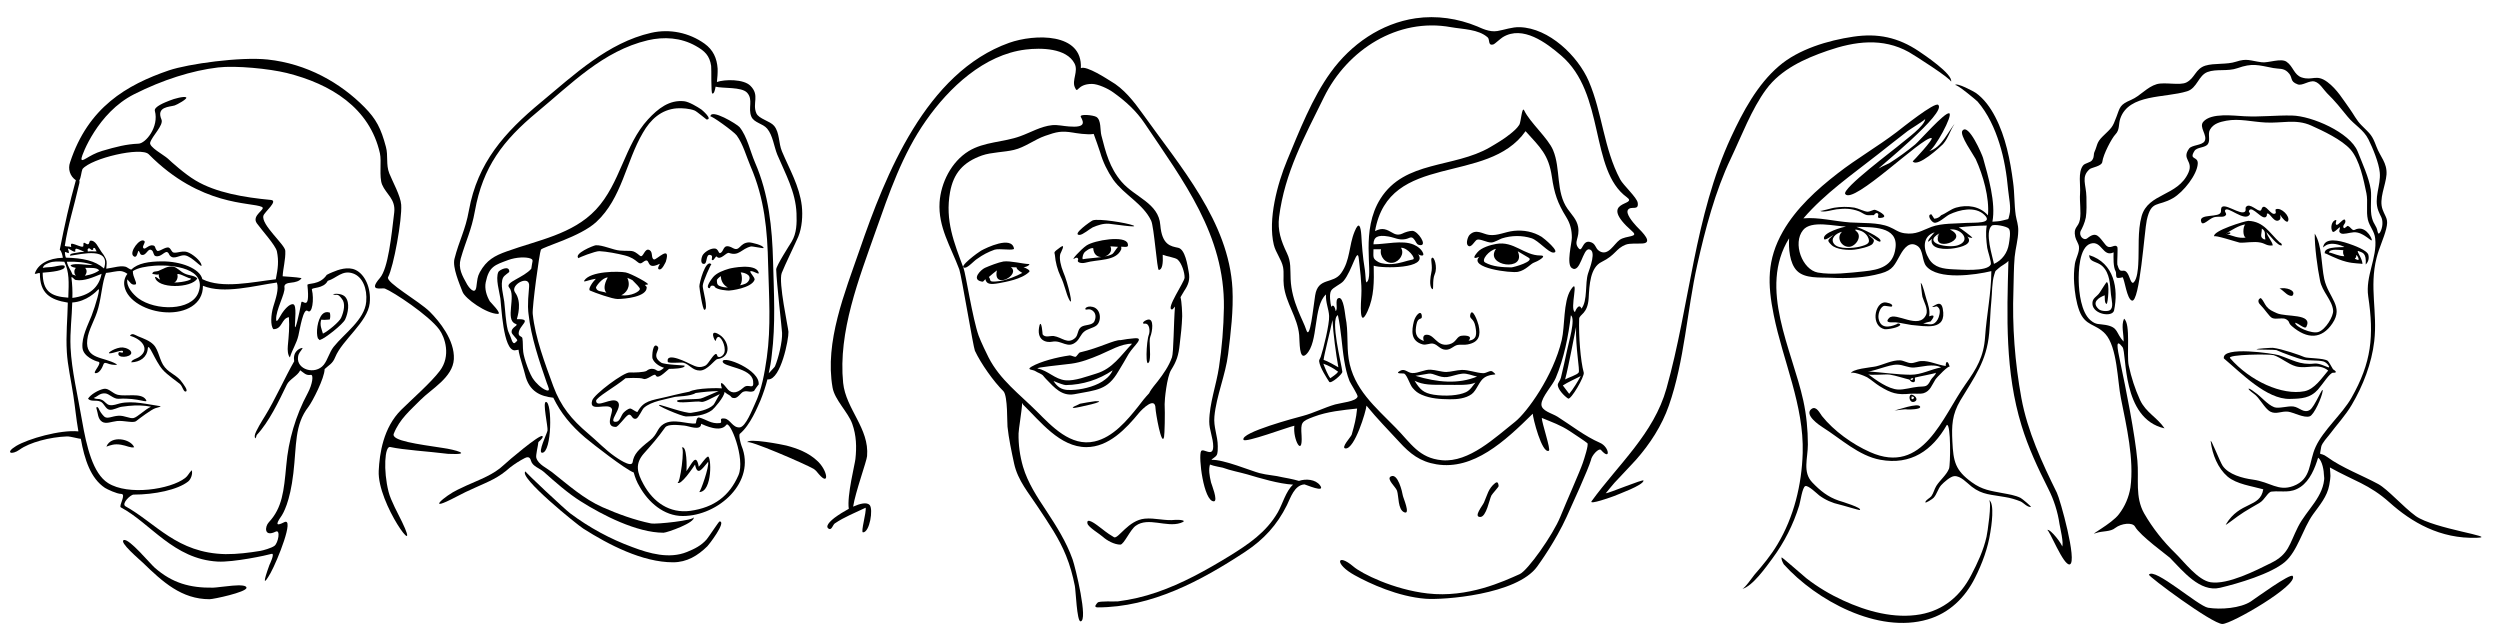 <svg xmlns="http://www.w3.org/2000/svg" viewBox="0 0 2079.4 529.3">
<g>
	<path d="M120,200.4c-3.6-2.9-12.6,9.2-9.2,12.4c3,2.9,3.7-3.2,4.1-3.7c1.1-1.7,1,2.5,2.9,2.9c4.2,0.9,5.1-6.3,8.5-3.8
		c1.6,1.2,1.2,4.3,3.1,4.8c4.5,1.3,7.6-4.5,9.9-3.2c1.2,0.7,1.3,2.1,2.1,2.9c3.4,3.7,8.3-1,12.5-0.3c6.1,1,14.5,11.6,13.7,8
		c-0.7-3.6-7.6-9.4-12-10.8c-4.4-1.5-10.3,2-12.2-0.1c-1.2-1.3-1.6-2.9-2.9-3.5c-2.7-1.2-8.5,4-9.9,2.5c-2.1-2.2-0.9-4-3.5-4.4
		c-3.5-0.6-6.2,3.6-7.6,2.5C117.5,205.1,121.6,201.7,120,200.4L120,200.4z M144.9,235c2.4-1,3.2-4.7,2.7-6.2c-1.2-3,8.7,2.4,9.6,2.5
		C162.8,232,152.9,235,144.9,235z M153.5,227.5c-3.6-1.7-6.2-5.1-9.4-5.7c-4.8-0.8-8.4,2-12.5,3.6c-1.5,0.6-4.7-0.1-4.9,2.4
		c2,0.2,3.7,1,5.4,0.4c-0.3,2,0.5,3,1.1,4.4c-1.9-0.6-2.2-2.1-4.3-2.3c1.3,10.3,30.8,9.5,35.2,1.3
		C161.6,228.9,157.5,229.4,153.5,227.5L153.5,227.5z M109.2,301.4c0.2-2.3,4.3-2.9,6.7-4.6c9.5-6.6,1.5-15-7.8-17.5
		c1.7-2.9,4.7-0.4,6.7,0.4c4.7,1.9,9.7,3.7,12.9,7c4.5,4.6,4.9,13.5,9.4,18.8c4.5,5.4,10.3,6.6,14.4,12.6c0.8,1.2,5.2,6.6,3.2,7.5
		s-2.7-4-4.9-6.1c-1.4-1.3-10.9-7.8-14.5-12c-6.5-7.4-11.9-23.7-12.4-17.4C122.2,297.3,116.5,301.1,109.2,301.4"/>
	<path d="M98.6,293.5c0.6-1.8,4,1.3,3.7-1.2c-0.2-1.9-7.4,1.5-11,1.6c-3.2,0.1,5.4-5.3,10.8-4.9c2.7,0.2,7.2,2,7.1,4.6
		C108.9,297.4,96.9,298.3,98.6,293.5L98.6,293.5z M133.1,337.8c-9.6-1.3-22.5-4.8-33.3-2.3c-2.6,0.6-5.6,2-8.7,1.4
		c-2.8-0.5-3.8-3.3-6.6-4.4c-3.3-1.4-3.3,0.1-6.6-1.5c3.6-1.3,4.8-4,9.4-3.8c3.5,0.1,7,4.8,11.4,4.5c16.9-1.1,25.4,4.7,22.5,0.5
		c-3.9-5.7-16.6-2.2-23.2-3.8c-4.3-1-7.6-5.7-11.5-5c-4.4,0.8-11.4,4.8-13.3,8.3c3,2.8,6.3,0.6,10.5,2.4c2.8,1.2,4.1,6.2,7.3,6.7
		c3.3,0.5,7.1-2.1,10.4-2.5c7.8-1.1,13.4-1.4,19.8-0.7c0.7,0.1,3.7,0.6,4.4,0.7c-4.6,1.9-11.4,8.8-14.5,9.4
		c-3.2,0.7-7.4-2.2-12.6-1.9c-5.4,0.3-9.1,3-11.8,0.7c-2-2-3.7-4.3-4.8-7c-0.6-1.2-2.4-1.6-1.5,0.9c1.1,3,0.8,8,4.5,10.4
		c3.3,2.1,7.8-0.1,12.4-0.6c6-0.6,13.5,2,16,0s12.7-9.7,16-10.7C130.8,339,135,338.1,133.1,337.8z M111.6,372
		c-2.7,0.8-6.5-1.4-11-2.1c-5.5-0.9-8.4,0.3-12.1,1.6C92.2,361.8,108.7,364.9,111.6,372"/>
	<path d="M327.5,360.8c4.9-12.4,14-19.7,22.1-28c8.9-9.1,27.1-18.8,27.9-34.1c0.8-15.8-12.1-31.5-20-39.4c-9-8.9-37-24.5-34.7-28.8
		c4.6-8.7,11.7-47.8,10.9-60.2c-0.5-7.4-7.2-19.3-9.9-26.1c-2.9-7.3-0.8-14.7-2.8-22c-4.1-15.5-8.1-23.1-17.8-33
		c-20-20.3-47.9-36.2-80.6-39.7c-22.8-2.4-65.9,3.6-82,9C105.2,70.6,73.3,89.3,58.3,135c-2,5.5-0.1,11.6,4.8,14.9
		c-5.3,18.8-9.4,37.7-13.4,57.8c1.5,1.1,2.2,4.5,2.6,6.7c-11.8,0.3-20.8,5.2-23.4,13.2c1.2,0.7,3.2-1.1,4.3-0.3
		c-0.2,16.6,8.5,22.1,23.2,24.4c-0.2,13-1.7,26.8-0.8,41.2c0.6,10.8,3.5,23.4,5.4,36c1.7,11.1,2.2,18.4,4.2,29.9
		c-15.1-1.5-41.9,6.2-51.7,12.1s-3.7,7.8,2.8,3.1c8.2-6,25.2-10.5,39.4-11c3-0.1,10.5,2.2,11.5,1.9c3.1,17.3,8.2,33,20.1,40.9
		c1.9,1.2,9.9,5,13.4,5c4.7,0-2.2,10-0.2,11.2c24.8,13.2,43.9,43.1,80.6,45.1c13.1,0.7,40.7-5.2,44.7-6.4c3.3-1-1.7,9.2-1.7,9.2
		c-5.4,14.8-5.1,17.5,1,6.6c5.7-10.3,20.3-46.8,11.2-42.1c-5.9,3-7.6,2.5-2.5-4.8c1.7-2.4,7.4-11.9,10.2-36
		c2.8-23.6,0.8-40.1,12.6-55.3c3.2-4.2,13.4-23.9,13.4-31.3c3.4-3.3,6.6-4.3,8.8-9.9c5.8-14.3,27-29.2,28.7-44.9
		c1.4-13.1-4.3-24.2-11.8-27.7c-6.4-3-14.3-0.2-19.2,1.9c-1.6,0.6-3.2,1.4-4.7,2.2c-6,9-16.3,6.5-16.1,8.5
		c2.5,23.7-4.5,10.9-5.1,14.6c-1.7,9.6-5.3,24.8-5.3,19.3c0-4.3,1.6-17.1-1.3-17.9c-3.3-0.9-8.1,5.4-9.4,7.4
		c-2.1,3.3-4.7,8.8-4.9,5.4c-0.5-7.9,7.8-21.9,6.9-26.8c-0.5-2.8,2.2-3.7,5.5-4s7.3-1.2,8.7-3.8c-6-1-10.3-1-15.7-1.5
		c0.3-6.6,2.5-13.7,2.2-21.2c-0.2-5.1-20.3-21.7-18.2-29.2c0.8-3,12.7-12.5,6.2-13.1c-22.2-2.1-45.7-6-62.8-16.3
		c-8.8-5.2-20.3-15.6-22.8-18c-3.5-3.2-15.9-9.7-14.8-13.4c1.6-5.5,11.4-14.5,9.4-19.2c-4.6-10.8,6.8-10.4,11-11.7
		c1.7-0.5,11.5-5.8,9.4-6.8c-1.8-0.9-9.5,1-13.8,2.8c-3.5,1.4-13,5-12.1,8.5c3.6,13.3-7.6,27.1-13.6,27.3c-10.1,0.4-18.6,2.6-30.2,6
		c-11.6,3.4-17.8,11-17.2,6c0.3-2.6,13.4-37.8,43.7-53.1c23.8-12,48-19.7,69.9-22.3c14.8-1.7,42.4,1,57.1,4.6
		c36.6,9.1,69,28.9,77.5,66.8c1.5,6.5-0.8,19.7,1.8,26c3.3,8,11.4,12,10.1,23.2c-2.3,19.3-5,46.5-11.9,54.5
		c-10.4,12,1.9,7.9,4.1,8.8c7.3,2.9,36.5,22.2,45.2,34c4.8,6.5,10,22,0.5,34.5c-7.3,9.7-23.1,23.5-32,32.3
		c-15.1,14.9-18.1,36.6-18.8,50.8c-1.3,27.3,36,76.9,19.4,42.5c-3.1-6.4-9.4-17.8-11.2-25c-4.5-17.8-3.2-38.3,1.3-37.3
		c11.4,2.5,31.3,3.6,48.2,5.7c22,1,5.3-3.6-4.3-4.9C347.5,369.4,325.3,366.6,327.5,360.8z M56.8,207.9c-1.5-3.4,3.7,2.1,5.7,1.4
		c0.6-0.2-0.5-1.1,0.5-2.3c0.6-0.6,3.1,0.7,7.2,2.4c-2.6,0.1-5.1,0.5-7.6,1c-1.5,0.3-4.7,0.4-4.3,2.3c10.1-1.4,34.1-7.6,28.2,10.6
		c-7.6-6.6-17.5-8.6-31.7-9c-0.5-1.2-0.7-2.5-0.8-3.8c-0.1-1.8,1.1-0.4,2.8,0C57.5,210.7,57.4,209.4,56.8,207.9z M73.4,206.8
		c1.2-1.2,2.1,1.5,3.5,1.1s0.1-1.6,1-1.7c1.6-0.1,0.9,0.5,2.5,2.9c-2.1,0.2-4.1-0.3-7.6,0.1C73.7,208.6,72,208.2,73.4,206.8z
		 M59.4,230.7c0.6-1,2.3,2.1,3.7,2.2c7.1,1.2,15.2-2.7,20.1-4.6l1.3-0.6c-2.2,11.5-10.2,18.3-24.3,20.1
		C60.4,242.2,60.1,236.4,59.4,230.7z M70.8,222.8c4.4,0.1,9.8-0.5,11.7,2.1c-4.3,3.4-12.6,4.7-11.9,4.3
		C71.5,228.5,73.2,225.1,70.8,222.8z M58.7,220.5c0.3,2.1,4.9,2,4.3,2.5c-0.9,0.9-1.3,2.2-1.1,3.5c0,1,0.4,2,1.2,2.6
		c0.6,0.5-1.9-0.5-2.8-0.8c-1.5-4.1-3.7-6-4.7-10.6c8.8-0.2,15.2,0.4,21.6,2.6C71.7,220.8,63.6,218.5,58.7,220.5z M56.8,247.6
		c-14.9-1-21.2-5.5-21.3-20.8c6.6-0.5,19.3-1.6,18.3-5.4c-0.4-1.5-6.1-0.2-8.5,0.3c-3.2,0.7-6.5,0.4-9.7,1.1c0.7-2.4,2.6-3.1,5-4.1
		c3.9-1.6,7.6-1.2,12.9-1C57.7,226.3,57.3,234.4,56.8,247.6z M227.3,255.1L227.3,255.1c-2,6.7-2.5,15.8,0.1,18.7
		c7.6,0,6.5-8.9,12.9-10c0.6,8.2-0.1,15.3-0.9,23.9c-0.3,3.4-0.1,7.5,1.7,9.6c2.1-6.8,5.6-11.7,7.1-18.2c1.3-5.8,4.1-23.3,7.7-20.5
		c3.8,3.1,5.5-9.8,3.5-17.7c-0.5-2.1,9.7-0.4,13.2-7.3c7.3-2.1,12.1-9.4,21.2-6.1c7.7,2.8,11.8,12.4,10.8,23.5
		c-1.3,15-18.3,26.4-27.1,37.5c-3.6,4.6-4.9,10.7-8.2,14.9c-7.1,8.8-22.9,4-21.4-6.5c0.5-3.7,2.2-4.3,3.9-7.5c-3.1,0-6.4,3.2-7,6.1
		c-0.4,1.6-0.4,3.4-0.1,5c-7.3,12.7-16.1,32.3-24.2,45.4c-2.2,3.6-8.3,13.2-8.6,16.4c-0.1,1.5,0.3,4.4,1.6-0.4
		c10.3-11,18.3-28,25.1-42c2.1-4.4,9-7.3,11.1-11.9c3.1,2.1,4.7,4.5,8.8,3.8c2.5-0.4,1.5,7.7-2.6,15.3c-10,18.6-16,39.1-17.8,60.2
		c-2,21.2-3.3,35.1-14.5,47.1c-3.4,3.6-4.1,12.6,5.7,7.8c4.3-2.1,2.1,9.5-1,11.8c-2.3,1.8-9.7,3.9-11.7,4.2
		c-9.2,1.5-19.2,2.8-29,2.7c-40.4-0.8-57.8-25.7-83.4-39.9c-3.2-2.3,4.4-9.6,6.9-9.6c17.5,0,36.7-4,45.4-10.9c2.2-1.7,4-6.3,3-9.4
		c-2.4,2.4-3.1,4.7-5.5,6.5c-12.3,9.5-47.4,14.8-64.1,4.2c-12.7-8-17.9-30.5-21.6-51.7c-3.7-21.6-8.7-42.1-9.6-61
		c-0.6-13.4,1.2-26,1.4-37.5c11.9-0.7,20.1-9.2,21.5-10.7c2.5-2.6-2.1,13.1-5.4,21.7c-3.2,8-8.3,17.5-7.6,26.6
		c0.6,7.5,11.1,11.3,12.9,11.6c4.4,0.6-5,9.3-2.1,9.6c3.3,0.2,5.7-4.6,6.7-7.4c0.7-2,2.8-0.9,4.8-0.2c2,0.7,7.9,1.2,5.9,0
		c-10.7-6.3-26-3.6-24.2-20.1c0.9-8.7,6.6-16.6,9.2-26.7c2.8-10.6,3.2-21.1,6.4-29c3.8-0.2,8.4-1.8,12.5-1.5
		c1.9,0.3,3.7,1.1,5.3,2.3c-2.3,2.9-3.2,6.6-2.5,10.2c2.2,12.3,19,21.2,35,21.8c15.6,0.7,30.5-6.5,30.3-22.1
		c17.4,7.2,43.3-0.2,61.5-2.7C232.2,240.4,229.3,248.5,227.3,255.1z M110.5,225.5c4.2-2.8,10.7-3.9,18.2-4.5
		c14.9-1,43.9,2.1,36.3,22.4c-5.8,15.3-35.6,15.3-50,4.7c-4.4-3.4-10.1-9.6-9.1-15.7c2.1,2,3.4,5.1,6.7,4.2
		C114.8,236,110.3,230.5,110.5,225.5z M68.6,140.6c7.4-9,48.8-18.7,55.1-12.3c43.3,43.8,85.3,39.6,94.1,43.8
		c3.9,1.9-8.9,6.9-4.2,13.6c4,5.6,15.6,18.3,16.7,23.3c1.7,8.2,0.9,14.2-0.9,23.3c-18.7,2.1-44.5,8.2-61.1-0.1
		c-2.1-9-18.1-14.9-33.7-14.8c-10.7,0.1-19.8,1.4-25.5,6.9c-1.2-0.5-2.3-1.1-3.3-1.8c-3.7-2.5-12.2,0.4-17.4,1
		c0.2-3.8,0.8-5.5-0.4-8.3c-1-2.1-2.2-4-3.7-5.8c-2.5-3.4-4.8-9.7-9-9.2c-1.3,0.2-0.7,2.4-1.9,2.9c-1.4,0.6-3.6-2.4-4-0.6
		c-0.1,0.6,0.2,2.3-0.4,2.6c-1.5,0.7-5.8-1.9-9.1-2.4c-1.7-0.2-0.3,3.1-0.8,2.8c-1.3-0.7-4-0.2-5.2-1c2.4-16.6,8-33.9,11.4-49.3
		c0.3-1.5,1.2-3.7,0.7-5.3C67.3,148.2,67.6,143,68.6,140.6z"/>
	<path d="M265.9,282.9l-1.5-1.5c-1.7-4.4-0.5-15.7,3.8-20.1c1.5-1.6,3.7-2.1,5.7-1.4l0.4,0.1l0.1,0.4c0.4,1.6,0.4,3.3,0,4.9
		l-0.2,0.5h-0.6l-1.3,0.1c-1.7,0.2-3.4,0.2-5.1,0c-1.5,4.6,0.5,8.2,1.4,11.6c4.3-2,13.6-9.8,15.1-13.1c2.4-5.3,3.8-12.1,0.7-15.8
		c-1.8-2.2-2.7-3.9-5.8-3.3l-1.8-0.7c3.7-0.6,8.3-0.1,10.5,2.5c3.9,4.7,2.2,13.4-0.2,18.6c-1.8,4-16.9,15.9-20.6,16.9L265.9,282.9z
		 M174.3,498.4c-23.3,0-39-14.4-55.5-30.4c-2.5-2.4-20.2-17.3-15.8-18.8s21.8,19.6,25.7,23c14.6,12.8,29.4,16.9,48.5,16.6
		c5.5-0.1,28.2-4.4,27.8,0.2C204.6,492.6,177.6,498.4,174.3,498.4L174.3,498.4z"/>
</g>
<g>
	<path d="M1903.1,183.9c2-4-5.7-11.6-10-9.9c-1.2,0.5,0.5,2.8-0.5,3.5c-3.6,2.6-8.2-8.8-11.1-4.6c-0.5,0.8-0.4,1.7-1.2,2.2
		c-2.3,1.3-9.2-7-12.2-2.9c-0.8,1.1,0.2,2.4-0.6,3.5c-3.2,4.6-19.4-9.3-20.1-1.8c-0.1,1.1,0,1-0.1,2.2c-0.6,5.5-19.1,1-16.4,8.5
		c1.3,3.8,6.4-2.7,10.6-3.9c4-1.1,8.5,0.7,10-2c0.6-1.1-1.3-2.6-0.8-3.7c1.7-4.4,16.2,10,20.5,3.5c1-1.5-1.3-1.9-0.5-3.4
		c2.7-4.7,11.8,9.8,14.6,4.6c0.7-1.4-0.4-1.9,0.7-2.1c2.2-0.5,5.7,8.6,10,5.3c1.8-1.3-0.2-5.6,0.9-3.7
		C1898.1,181.3,1902.1,186,1903.1,183.9L1903.1,183.9z M1943.2,186.9c-1.3-1.1,1.1-4.3-0.5-3.9c-3.4,0.8-4.6,6.7-2.6,9.6
		c1.2,1.9,6.4-5.1,6.2-3.2c-0.3,2.2-1.5,3.3,0.8,4.7c2,1.1,6.9-0.6,10.6-0.9c8.5-0.6,15.9,9.7,15,5.9c-0.4-1.9-5.8-12.3-14.2-7.9
		c-2.1,1-3.2-2.5-5.7-3.3c-0.5-0.2-2.8,2.6-3.4,1.7c-1.5-2.4,2.1-3.5,1.3-6.2C1949.8,180,1944.8,188.2,1943.2,186.9L1943.2,186.9z"
		/>
	<path d="M1884.5,199.7c-5.7-2.3-3.2-4-3.2-9.6C1885.5,192.9,1882.9,195.2,1884.5,199.7C1883,199.2,1883.8,197.8,1884.5,199.7z
		 M1851.3,194.4c3.9-2.6,11.7-7.3,16.2-7.7c-1.9,1.7-2.3,9.7,0.4,10.9C1862,198.5,1856.9,196.1,1851.3,194.4
		C1856.2,191.2,1856.8,196,1851.3,194.4L1851.3,194.4z M1896.2,201.7c-8.5-7.9-13.2-17.5-26.1-18c-2.3-0.1-30.7,8.5-28.4,13.1
		c-1-2,19.4,4.7,21.1,5c4.6,0.4,11.8-1.3,17.6,0c3.8,0.8,5.3,3,10,2.3c-0.5-3.5-4.3-6.9-5.3-11.1c2.2,1.9,9.4,11.9,12.8,11.1
		C1898.1,203.1,1897.4,202.1,1896.2,201.7C1889.7,195.8,1896.7,202.3,1896.2,201.7L1896.2,201.7z M1925.3,194.3
		c6.2,9.9,5.4,25.9,7.9,37.7c3.5,15.7,16.5,22.7,6.8,37c-8.8,13.1-20.8,13.4-33.7,2.3c-3.5-3-1.2-3.5-4.7-5.7
		c-2.8-1.8-8.4,0.4-11.7-1.1c-2.5-1.2-5.5-6.6-10.3-11.5c-1.5-1.5-1.8-4.3,0.9-5.1c2.1,2,2.9,4.7,4.7,7c2.5,3,4.5,3.7,8.6,5.6
		c7.6,3.4,30.1,0,24.6,11.2c-1.3,2.6-5.8-2.4-9.4-3.3c0,3.5,14,9.6,19.4,7.7c6-2,12.6-13.1,12.2-17.8c-0.7-8.6-9.2-15.7-10.9-25
		C1927.5,222.6,1925.2,205.3,1925.3,194.3"/>
	<path d="M1903.8,245.6c-2.7-1.1-5.3-4.7-7.8-5.6c5.1-1.3,14.1,1.4,10.9,5.8C1906.3,246.4,1904.6,246,1903.8,245.6L1903.8,245.6z
		 M1940.5,307.1c-1.1-2-3.7-6.5-4.4-7c-3.4-2.4-17.2-2-19.4-3.1c-2.7-1.3-18.8-6.9-26.2-7.7c-1.1-0.1-14.8,0.7-13.4,1.3
		c0.6,0.3,15.3,0.2,16.3,0.6c6,2.7,18,7,21.9,7.9c4.9,1.1,12.3,0.3,17.1,1.5c3.4,0.9,6.3,5.6,4.1,4.9c-2.2-0.7-7.6-3.6-11.5-3.1
		c-12,1.4-18.4-3.3-29.7-7c-4.2-1.3-47.3-7.9-45.6,2.7c14.4,12.1,35.6,34.2,55,33.7c9.7-0.2,16.9-0.6,23.3-7.8
		c3.8-4.3,10-14.2,12.6-14C1944,310.2,1943.2,308.8,1940.5,307.1L1940.5,307.1z M1916.8,325.4c-18.6,3.7-45.4-8.5-61.9-27.5
		c-2.8-3.2,33-3.5,36.2-2.5c6.5,2.2,11.9,7.4,18.5,9.3c9.4,2.6,18.6-3.2,26.9,3.5C1931.4,314.1,1925.3,323.7,1916.8,325.4z"/>
	<path d="M1931.9,325.3c0.6-5.4-6.6,13.3-10.7,15.7c-5.1,3.1-8.7-2.3-13.7-2.9c-4.6-0.6-12.1,2-15.9,0.6
		c-6.1-2.4-10.7-8.9-16.4-12.6c-5.5-4.4-7.3-3.5-0.7,1.3c5,3.3,8.9,12.3,13.9,15c4.9,2.5,9.1-0.6,14.7,0c4.6,0.6,13.3,5.5,18,3.9
		C1924.8,345.1,1931.3,330.2,1931.9,325.3L1931.9,325.3z"/>
	<path d="M1933.3,395.9c0,17.1-14.6,27.9-21.9,42.3c-7.4,14.8-7.7,22.8-22.5,30.1c-12.5,6.2-35.9,18.2-50.2,16
		c-10.6-1.7-22.1-17.1-29.3-24.1c-10.1-9.8-18.9-20.9-26-33.2c-7.7-13.7-4.2-28.4-5.6-43.8c-2-22-9.6-60.2-14.2-81.7
		c-3-13.8-3.8-20.1,1.8-12.8c3.8,5-1,59.6,35,67.6c-6.3-9.3-15.4-13-20.4-23.6c-4.2-9.2-7.3-18.8-9.4-28.7
		c-1.9-8.4,1.8-34.7-3.9-38.9c-2.6,5.5-0.1,13.3-0.4,19c-6.7-7.3-4-11.8-14.8-13.8c-5.8-1.1-7.9,0.2-12.8-4
		c-7.7-6.7-9.5-23.1-9.7-32.2c-0.2-7.6,0.2-28.6,10-31.5c9.3-2.7,10,11.7,19,7.3c-0.1,4.2-0.4,12,1.7,15.8c0.7,1.2,0,3.8,0.9,5.1
		c0.7,1,5.1-0.1,4.9-0.3c1.8,2.5,3.5,18.1,7.7,19.5c6.5,2.3,10.5-58.7,12.4-66.9c3.8-17,9.1-10.9,21.8-18.3
		c8.8-5.1,20.1-19.6,20.6-28.6c0.4-6.7-7.7-2.7-2.7-10.7c2.1-3.3,9.1-2.4,11.2-5.8c2.2-3.4-0.4-8.3,1.7-11.9
		c2.9-5.1,8.4-6.4,13.6-7.4c10.7-2,21.8,1,32.5,1.5c13.4,0.8,25.3-3.2,38,2.5c10,4.5,25.4,11.7,32.8,20c7.6,8.7,10.9,25.3,13.2,36.4
		c1.4,7.1-0.4,14.9,1.2,21.9c1.4,5.9,5.5,9.5,6.1,15.7c1.8,16.1-8.3,31.2-5.8,48.2c4.9,33,2.8,54.8-14,84.4
		c-7.5,13.2-23.4,26.8-29.7,40.6c-6,12.9-3,26.8-18.7,32.7c-12.7,4.6-18.7-3.3-33.7-5.4c-8.4-1.1-20.2-4.3-25-11.5
		c-2.4-3.6-10.4-24.4-9.9-20.1c1.4,10.9,5.9,22.1,14,29.1c7.6,6.4,20.2,7.9,29.7,10.6c-2.6,15.7-19.4,9.7-31.1,29.2
		c-1,1.8,8.9-6.5,15.1-10.3c3.3-2,9.4-5.7,12.7-7.5c4.6-2.6,7-9.2,10.2-9.5c8.9-0.9,15.7,1.8,24.1-3.9c7.8-5.3,12-15.6,14.6-24.3
		c3.6,2.5,4.9,11.2,4.9,15.1C1933.3,401.4,1933.3,390.2,1933.3,395.9L1933.3,395.9z M1734.9,180.9c0.8-4.6,0.6-12,0.5-17.1
		c-0.2-10.4-4.7-16.8,2.8-23.2c1.7-1.3,10-2.4,10.4-5.9c0.8-6.5,8-19.9,10.9-22.9c3.8-3.9,2.4-8.4,4.1-13.3
		c7.2-20.6,37-16.8,55.6-22.6c8.3-2.6,9.3-13.1,16.9-16c7.4-2.8,16.8-0.3,24.9-3.2c12.5-4.4,16.9-2.6,29.9-0.1
		c4.9,0.9,8.3-0.1,11.9,3.3c5,4.6,1,7.6,8.4,10.3c3.8,1.4,9.6-3.6,14-2.4s7.3,6.7,10.3,9.7c6.8,6.6,11.5,12.6,17.2,19.6
		s13.2,10.6,17.3,18.9c3.6,7.2,8.7,19.6,9.4,27.5c1,10.8-5.2,21.1-1.2,31.8c1.7,4.7,3.6,5.6,3.4,11.1c-0.2,4.6-3.2,10.8-4,6.3
		c-1-5.4-3-5.3-4.7-11.4c-1.8-6.3-0.1-17.2-1-23.6c-1.5-10-7.1-22-10.9-31.7c-6.4-15.9-38.3-29.6-54.6-29.9
		c-13.3-0.3-26,1.3-39.5,0.6c-8.9-0.4-27.7-3.1-34.3,4.6c-3.9,4.5,3.8,11.2,1.1,16.1c-2,3.6-10.7,3.1-12.9,6.2
		c-6.6,9.1,3.9,10-0.6,20.1c-8.9,19.7-33.4,16.8-38.9,36.1c-3.5,12.5-2,27.3-2.8,40.2c-0.2,3.4-0.8,11.9-3.7,14.8
		c-2.2,2.2-3.4-4.6-5-7.1c-3.8-6.2-6,2.2-8.7-7.7c-0.3-1.3,0.6-13.6,0-14.6c-2.4-3.2-5.9,3.1-9.9-1.9c-5.6-6.8-7.4-11.5-15.1-5.3
		c-3,2.4-7.1-2-5.6-5.9C1731.8,190.1,1734.1,185.2,1734.9,180.9L1734.9,180.9z M1978.1,402.6c-12.9-7-30.5-13.7-42.3-22.4
		c-7-5.2-6.6,1-5.1-8.6c0.4-2.8,5.6-8.5,6.9-10.2c6.2-8.3,13.2-15.7,18.5-24.7c9.4-15.9,16.6-34.5,18.7-52.9
		c2.8-24.1-4.2-45,1.9-69.2c2.2-8.7,6-16.2,8-24.1c2.1-8.4-0.2-9-2.9-16.1c-3.4-8.9,2.6-20.3,3.2-29.2c0.6-9.9-5.2-14.7-8.4-23.3
		c-3.7-9.8-4.7-10-12.5-17.8c-4.1-4.1-6.5-9.2-9.7-13.6c-5.4-7.4-10.5-16.3-18.6-22.3c-9.3-6.9-12.3-0.8-21.4-3.8
		c-6.4-2.2-7-9.2-12.5-13c-4.6-3.3-15.2,1.1-20.6,0.4c-10-1.3-12.2-3.5-21.4-0.5c-7.8,2.6-18.1,1-25.6,3.3
		c-8.3,2.6-8.6,10.4-15.8,14c-5.4,2.7-17.9-0.5-24.6,1.4c-8.2,2.4-13.5,9.7-21.4,13.1c-9.4,4-9.1,6-12.1,14
		c-3.4,9.2-3.8,8.9-11.6,16.5c-5.1,5-4.3,7.5-6.6,12.5c-1.2,2.7,0,3.9-1.9,6.9c-1.5,2.5-6.2,2.4-7.9,4.9c-4.1,5.8-1.8,15.8-2.3,23
		s1,15.2-0.1,21.7c-1.2,6.9-5.7,5.9-3.9,14.4c0.6,2.8,2.8,5.5,3.1,8.2c0.5,4.6-2.5,9.1-3.4,14.2c-0.8,5.5-1,10.9-0.6,16.4
		c0.5,7.4,1.7,15.7,4.3,22.7c5,13,13.4,10.5,21.5,19.1c10.2,10.9,10.2,39.8,13.1,53.7c4.6,23.1,11.1,50.8,7.9,74.2
		c-1.3,8-4.5,15.6-9.5,22.1c-6,8.2-26.9,18.7-18.9,15.7c5.1-1.8,11.8-0.8,15.8-4.2c5-3.8,14.3-4.9,16.4-1.1
		c4.1,7.5,27.6,24.5,29,25.9c11,11.2,25,28.9,41.7,25c15.3-3.6,42.2-11.6,53.9-21.4c10.7-9.1,14.9-27.7,23.5-39.7
		c5.4-7.5,11.8-14.8,13.5-24.4c1.4-8.3,1-6.9,0.5-14.6c19.7,11.1,32.6,13.9,49.7,29.2c18.1,16.2,41.9,30.4,72.7,29.3
		c18.1-0.6-35.8-7.4-50.9-18C1998.7,421.5,1986,406.9,1978.1,402.6L1978.1,402.6z"/>
	<path d="M1960.8,216.1c-0.5-0.2-2.6-0.8-2-1.2c2-1.2,0.2-4.3,1.9-2C1961.7,214.3,1962.6,216.8,1960.8,216.1L1960.8,216.1z
		 M1937.1,210c0.8-3.5,10.1-1.9,12-1.9c-0.5,1.7-0.2,3.5,0.8,5C1945,213.1,1941,210.6,1937.1,210z M1970,212.4
		c-0.4-4.3-13.1-8.6-16.6-9.8c-7.7-2.6-19.6-5.4-21.1,2.8c-0.4,2.4,2.4-6.8,17.3-0.2c2.6,1.1-16.8-1.3-16,5.5
		c0.5-0.4,9.5,4.9,17.9,7c6.4,1.7,12.5,1.3,13.4,1.9c0.5-4.3-6.4-12.3-2.8-10.6c2.8,1.2,6.3,1.1,5.6,11
		C1969.8,218,1970.6,215.2,1970,212.4C1969.5,207.2,1970.2,214.5,1970,212.4L1970,212.4z M1740.4,252.9c-0.4-5.1,3.8-6,6.1-9.6
		c0.8-1.2,5.1-8.2,5.8-8.7c2.6,0.7,1,17.1,0,18.2c-2.1-0.2-1.5-6.1-1.7-7.2c-5.2,2-11.2,5.9-4.9,11.6c1.9,1.7,7.4,2,9.2,0.8
		c3.4-2.1,1.4-8.4,0.9-13.1c-0.8-8.2-0.8-17.5-7.1-23.5c-4.7-4.4-10.8-2.9-11-9.2c20.8,6.5,24.5,27.9,20.7,46
		C1757.1,264.1,1741,261.6,1740.4,252.9L1740.4,252.9z M1848.5,519c-8.5,0-61.9-39.8-61.1-41c4.5-6.4,40.9,26.1,49.2,27.5
		c10.5,1.7,26.9,0.4,35.5-5.2c3.3-2.2,33.1-23.9,34.9-21.2C1912,486.6,1856.2,519,1848.5,519z"/>
</g>
<g>
	<path d="M598.7,278.6c-9.9-6.5-3.8,6.4-3.4,4.8c0.2-1.1,0.7-2.1,1.5-2.9c2.3-2,7.3,7.1,5.7,12.8c-0.7,2.2-3.5,4.6-5.5,3.3
		c-0.7-0.5-0.2-1.6-1.2-2.1c-2-1-6.5,8.3-9.1,9.6c-4.9,2.3-7.8,0.9-12.3-1.2c-0.9-0.4-20.7-11-19-2c0.3,1.6,11,0.3,13,0.8
		c5.3,1.4,7.4,6.5,13.8,6.5c6.2,0,12.4-9.2,14.4-9.5C608.7,297.2,606.6,283.9,598.7,278.6L598.7,278.6z M585.9,257.7
		c-1.5,0-4.1-17.3-4.2-19.5c-0.1-2.6,5.2-23.1,10-18.4c-0.3-0.3-7.2,14.6-7.2,18C584.3,240.3,589.6,257.7,585.9,257.7L585.9,257.7z"
		/>
	<path d="M585.5,219.5c-3.4,0-2-5.3-1.3-6.8c1.3-2.7,5.9-5.8,9.5-6c4.7-0.4,3.4,5.8,6.3,3.2c2.4-2.1,1.7-7.9,9.7-3.5
		c5.8,3.1,5.3-4.4,13.2-4.8c1.8-0.1,12.5,2.4,12.2,4.7c-0.1,0.5-9.6-1.6-10.5-1.3c-8,1.9-9.8,8.3-18.2,5.4c-2.3-0.9-7.1,6.7-10.3,3
		c-0.7-0.8-2.1,3.1-3.4,3c-2-0.1,1.4-3.8-2.1-4.4C586.8,211.4,588.6,219.5,585.5,219.5L585.5,219.5z M548.8,224.1
		c-3.6,0,1.1-5.3-0.3-4.6c-12.5,6.2-6.4-7.1-13.8-1.4c-4.3,3.3-3.6-2.8-15.2-5.7c-6-1.5-14.8-3.2-21-3.5c-3.3-0.1-17.8,5.5-17.3,5.9
		c-4.4-3.8,12.4-10.6,14.3-10.8c5.5-0.4,14.6,4,20.1,4.4c10.7,0.8,10-1.2,16.7,4.3c2.9,2.4,3.7-7.2,8.1-4.6c2.9,1.8,0.9,6.9,3.6,7.7
		c2,0.6,14.3-12.9,9.8,1.9C553.3,218.6,550.9,224.1,548.8,224.1L548.8,224.1z"/>
	<path d="M664,196.8c3.1-7.5,3.8-17.5,2.9-25.6c-2-16.6-10.1-30.1-16.5-45.3c-2.9-6.8-1.8-15.4-6.5-21.2
		c-3.4-4.1-12.8-5.8-14.8-10.5c-3.6-8.3,3.1-14.9-5-22.9c-5.6-5.6-21.2-5.4-27.8-3.1c0.4-3.7,0.7-7.4,0.6-11.1
		c-0.6-8.7-3.7-15.6-10.9-20.8c-12.9-9.2-29-12.5-44.4-9c-36,8.2-64.1,34.9-91.6,57.7c-30.4,25.2-52.8,50.2-60,90.1
		c-2.9,16.4-8.1,24.8-12,40.2c-1.8,7.1,4.1,20.6,6.7,27.4c2.2,5.8,19.8,18.2,29.3,18.4c4,0.1-6.2-9.8-6.6-10.5
		c-2.7-4.6-4.5-10.4-3.4-15.8c2.7-13.3,7.7-14.4,18.6-18.5c6.9-2.5,14.8-2.7,18.6-1.3c3,1.2,1.4,2.1,0.7,8.5
		c-6.1,7.3-22.1,11.3-18.5,15.5c6.2,7.2-3.6,27,5.3,30.3c3.8,1.4-4,2.5-3.1,7.4c0.3,1.4,4.4,5.2,4.6,6.2c0,0.1,0.4,0.4-1.8,2.2
		c-1.2,1.1-2.3-0.8-2.7-2c-1.5-4.5-3-7.1-3.4-8.8c-1.8-7.5-2-15.7-2.9-23.4c-0.7-5.3-3.4-14.3-1.1-19.7c1.1-2.5,5.3-4.4,5.3-5.3
		c0-5.7-8.4-1.2-9.1,0.3c-2.5,5.6,0.9,16.4,1.7,22.1c0.8,5.7,2.2,43.1,11.9,43.1c1.1-0.1,2.1-0.3,3.2-0.5c0.1,0.9,0.2,1.7,0.3,2.1
		c0.7,4.1,4.1,14.1,5.1,18.4c3.3,14.4,13.1,18.3,23.5,19.4c6.2,12.8,14.8,23.2,26.4,33.1c6,5.1,33.9,26.8,40.5,29.1
		c1.1,4.1,2.6,8,4.8,11.6c7.3,13.1,20.2,24.6,36,24.6c29.7,0,61.2-28.4,48.9-58.3c-0.5-1.1-2.7-9-1.4-10.1
		c8.7-7.2,14.7-22.4,17.1-27.7c2.3-5.7,4.3-11.5,5.8-17.5h0.7c10.5,0,17.1-33.6,16.8-39.6c-0.2-3.7-8.5-41.2-5.6-48.9
		C652.5,221.1,662.3,200.9,664,196.8z M454.7,324.7L454.7,324.7c-4.7-1.5-9.5-7.1-10.5-8.5c-3.6-4.2-8.4-18.3-9-23.5
		c-0.5-4.1-0.1-7.9-0.7-11.4c-0.3-1.7-3.2-1.3-3.1-4.1c0.2-6.8,12.4-12.1-1.5-11.7c0.4-1.8,4.6-14-1.5-22.3
		c-4.6-6.3,12.8-15.5,11.7-4.8c-1.6,16.5-0.7,20.6-0.5,22.7c2.1,19.3,8.9,39.1,15.2,57.4C456,321.9,458.1,325.6,454.7,324.7z
		 M614.2,395.3L614.2,395.3c-7.5,17.2-20.2,26.8-40,29.6c-17.3,2.3-30.8-7.2-38.9-22c-5.3-9.6-7.5-17.1,0.5-26
		c6.2-7,11-12.3,17.4-21.3c2.2-3.1,11-2.1,16.1-1.6c3.6,0.3,13.7,4.8,13.9-1.5c3,1.3,16,7.6,20.9,0.9
		C607,349.1,620.2,381.5,614.2,395.3z M650.5,276.9c0.3,7.4-3,20.9-5.9,27.8c-0.4,0.8-3,3.3-5.2,5.8c1.1-5,2-10,2.5-15
		c3.3-25.8,1.8-52,1.1-77.9c-0.7-28.3-3.6-56.2-15-82.4c-4-9.2-6.5-21.7-12.9-29.5c-1.9-2.3-24.2-15.9-24.2-8.7
		c0-1.6,19.6,12.5,21.9,15.7c5.3,7.3,8,17.5,11.5,25.7c11.6,26.8,14,53.1,14.6,81.9c0.7,25.7,2.5,51.6-1.1,77.1
		c-1.9,13.3-4.2,26.5-9.9,38.6c-2,4.1-7.6,19.2-12.7,19.5c-5.9,0.4-7.8-6.9-12.6-7.4c-5.7-0.6-0.8,3.4-3.9,3.8
		c-7.1,0.9-11.3-3.1-17.1-4.6c-2.7-0.7-2.4,4.8-3,4.9c-6.4,0.9-18.7-4.6-26.8,0.6c-5.4,3.4-4.7,8.4-11.2,13.5
		c-9.8,7.7-13.4,11.6-14.4,18.1c-0.9,5.3-13.7-4-14.9-4.8c-7.9-5.5-14.8-12.9-22.2-19.1c-13.7-11.6-22.7-22.5-28.9-39.3
		c-6.9-19-15-39.9-17.1-60.1c-0.6-5.3,5.6-51.1,6.8-53.4c1.3-2.3,32.8-10.7,46.1-23.1c21.3-19.7,24.6-50.1,38.7-74.1
		C541,99.4,550,91.1,563,90.1c4.2-0.3,10.7,0.2,14.7,1.8c1.7,0.6,9.8,7.5,10,7.5c5.6,0-3.9-8-4.3-8.3c-3.4-2.3-10.4-6.5-14.4-6.9
		c-12.2-1.3-21.6,6-30,15.1c-19.5,21.1-23,53.3-43.3,75c-19.4,20.7-48.2,25.4-74.2,34.8c-10.1,3.6-16.8,7.2-22.4,17.3
		c-2.1,4-2,5.8-2.9,12.3c-1.1,7.5-6.8-0.5-7.6-2c-4.1-7.4-7.7-13.3-5.4-21.6c4.3-15,8.9-23.4,11.8-39.6
		c6.6-36.7,23.4-58.7,51.6-82.1c28.4-23.5,55-51.1,92.2-59.9c13.4-3.1,27.5-2.3,39.9,4.7c7.5,4.2,11.5,8,12.8,16.6
		c0.4,2.5-0.3,22.8,1,23c1.3,0.3,2.1-2.2,2.7-5.7c6.1,1.6,21.6,0,26.2,5c5.3,5.8,0.6,12.9,3.5,19.8c2.2,5.3,9.5,5.7,13.2,10.1
		c4.7,5.6,5.7,14.9,8.4,21.6c6.8,16.1,15.3,31,16,48.9c0.3,8.2,0.2,16.5-4.1,23.6c-1.3,2.1-12.8,20-12.8,23
		C646,236,650.4,273.8,650.5,276.9z"/>
	<path d="M581.5,409.3c1.1,0,8.6-21.2,7.5-25.2c-5.2,6.2-8.9,12.2-10.9,2.3c-1.3,1.9-12.2,18.5-14.8,14.9c2.3,3.1,6.7-31.2,3.5-28.8
		c4.8-3.6,4.5,17.7,4.1,19.4c4.5-5.9,8.1-15.9,10.3-3.7c2.1-2,5.1-7.1,7.5-8.4C591.7,378.4,592.9,409.3,581.5,409.3L581.5,409.3z
		 M601.1,300.6c-0.2,4.8,24,5,25.3,16.3c1,8.3-3.7,1.6-7.9,5.4c-6.6,6-11,4.7-14.2,0.3c-1.7-2.2-6.5-7.9-3.9,0.4
		c-1.7-0.3-21-0.5-27.1,2.8c-7.2,1.4-18.1,4.1-18.9,4.3c-13.3,3.1-19,3.2-24.1,12.4c-0.5,1-4.8-2.8-6.2-2.7
		c-1.6,0.1-4.2,2.1-5.5,3.5c-2,2.1-2.9,7.2-5.9,7.5c-8.3,1.1,6.2-12.1,0.9-16.8c-4.7-4-17.3,5.8-17.8-0.5
		c-0.2-2.9,16.2-11.9,24.5-18.9c0.2,0,11.9-0.8,14.8,0.5c3.1,1.4,9.3-5.2,10.3-2.9c1.8,3.7,7.6-2.6,11.1-5.4h1
		c1.1,0,12.2-0.1,12-2.6c0-0.4-16.9-0.8-19.6-2.6c-8.7-5.8-0.3-10.7-2.9-13.4c-4.2-4.1-4.8,8.4-4.3,9.9c1.3,3.7,5.4,6.5,9.6,7.8
		c-2,1.8-4.2,3.5-6.2,2.1c-2.5-1.8-5.9-1.6-8.2,0.4c-1.7,1.3-11,1.6-14.1,1.4c-5.1-0.3-29.6,18.2-31.2,23.2
		c-3.4,10.7,13.5,1.3,16.3,7c1.5,2.9-6.5,15.1,3.3,15.1c2.1,0,7.9-8.8,10.4-10c3-1.3,2.8,4.3,6.6,3.1c1.9-0.6,4.9-7.6,6.4-9
		c6.2-5.5,18-7,25.9-9.1c1.2-0.3,13.3-0.5,17.1-3.2c6.3-0.9,12.7-1.5,19.1-1.6c-5,2-13.4,6-14.9,6.2c-4,0.9-19.7,0.2-19.7,2
		c0,2.7,17-0.3,19.8,0.7c2.4,0.9,8.6-2.9,15.8-6.4c-2.1,3.2-4.3,7.9-5.3,9c-4.4,4.2-12.7,5.7-18.6,6.6c-4,0.7-24.3-6.4-25.8-6.6
		c-5.8-0.5,18.3,9.6,21.5,9.6c7.3,0,15.7-0.8,21.8-5.3c1.6-1.2,10.3-11.1,10.3-15h0.2c1.2,1,2.4,1.9,3.8,2.6
		c2.1,1.2,1.2,2.4,4.3,2.4c3,0,5.3-4.6,7.5-5.3c3.6-1.2,5,1,8.8-0.6c-0.2,0.1,4-6.1,3.8-5.1C632.8,307.7,601.4,295.4,601.1,300.6z
		 M536.4,237c0.3,0,2.1-0.4,2.3-0.4c3,0-13.9-9.2-18.3-10c-5.8-1.1-29.3-1.2-34.4,6.7c-1.4,2.1,3.9-0.7,9.6-1.4
		c-2.6,2.5-7,8.9-4.8,9.8c4,1.8,18.5,7,22.9,7c5.8,0,24.3-1.7,24.2-9.6C538.1,238.8,537.4,238,536.4,237L536.4,237z M505.5,230.8
		c-3.5,6.3-3.2,10.4-1.1,12.7c-4.3-1.5-7.7-0.7-8.7-4.2C495.5,238.3,501.1,230.7,505.5,230.8z M516.7,245.6
		c3.9-1.8,8.5-6.9,5.1-14.5c1.4,0.5,2.8,1.2,4.2,1.9c2.9,2.8,6.2,6.3,6.2,7.2C532.5,242.4,524.8,246.6,516.7,245.6z M606.4,223.5
		c-4.4,1.3-10.1,3.3-13.2,6.9c-0.5,0.6-7.5,9.3-2.9,9.3c0.4,0,0.2-2.5,2.7-2.1c1.5,0.3,1.3,0.7,1.6,1.1c2,2.5,10.7,3,11.7,3
		c1.3,0,18.6-2,21.3-8.9c0.8-2.1-5.7-7.5-2.8-7.3c2.8,0.2,7.1,3.7,6.2,1C628.2,218.8,608.4,222.9,606.4,223.5L606.4,223.5z
		 M596.3,232.7c0.7-0.9,1.4-1.7,2.2-2.3c0.3-0.2,0.7-0.5,1.1-0.7c0,4,2.2,7.6,5.8,9.4c-2.4,0.1-5-0.4-7.2-1.4
		C596.1,236.7,596.3,234.4,596.3,232.7L596.3,232.7z M622.8,233.4c-1.5,2.5-3.7,3.1-7.3,3.9c2.1-2.3,1.9-8,0.6-10.7
		C616.9,226.4,626,227.9,622.8,233.4z M450.9,376.6c-3.8,0,4.1-16.2,4.5-18.4c0.5-3.2-4.3-23.9-1.3-23.9
		C459.4,334.3,459.1,376.6,450.9,376.6z"/>
	<path d="M576.9,430.1c1.4,2.7-31.3,6.1-35.3,5.3c-13.7-2.8-27.7-7.9-40.4-13.5c-15.8-7-28.6-18.6-42.2-29.3
		c-4.2-3.3-11.2-6.2-12.9-11.7c-0.7-2.1,1.5-10.2,1.7-13.2c2.8-2.4,4.3-4.3,3.3-5c-2.3-1.6-28.8,20.9-32,24
		c-8.6,8.2-20.2,12.2-31,17.1c-2.5,1.1-4.9,2.3-7.4,3.5c-10.3,4.8-28.2,20.1-1.2,5.9c5.1-2.7,10.2-5.2,15.5-7.5
		c12.4-5.6,19.4-8.1,29.4-17c3.8-2.9,7.8-5.5,12.1-7.7c4.3-2.2,4.8,1.4,5.2,2.4c1.3,4.5,7.2,6.1,10.5,9c9.2,8.2,20.3,18,30.7,24.5
		c18.1,11.5,46.8,26.2,69,26.2C554.7,443.1,579.1,434.5,576.9,430.1z"/>
	<path d="M598.5,433.7c-0.6,0-9,12.9-10.7,14.9c-4.5,5.2-10,7.9-16.4,10.5c-14.7,6-31.3,1.3-45.3-4c-18.6-6.8-36-16.3-51.8-28.1
		c-4.1-3-37.8-34.5-37.2-34.9c-6.6,4.4,43.4,44.7,48.1,47.6c20.9,13.3,49.1,28,74.6,28l0,0c11.5,0,20.6-5.5,28.6-13.4
		C589,453.9,604.7,433.7,598.5,433.7z"/>
	<path d="M654.1,370.6c-2.7-0.7-32.6-6.6-32.6-2.6c0-3,48.2,17.9,55.1,21.9c1.5,0.9,3,2.5,4.5,4.5c9.2,10.7,7.3-3.6-1.7-11.4
		C672.4,376.5,663.3,373,654.1,370.6z"/>
</g>
<g>
	<path d="M1323.8,416.9c-2.4,3.3,16.7-3.5,18.7-4.3c2.9-1.3,24.5-9,24.5-12.9c0-1.5-28.9,10.6-31.4,10.6c0,0,6.8-8.4,7.3-8.8
		c5.9-6.4,11.9-12.5,17.7-18.9c11.7-13.2,21.7-28.6,27.5-45.3c13-37.1,15-78.5,23.6-117c6.5-29.2,15-61.5,27.9-88.4
		c8.9-18.7,17.3-41.2,29.5-57.7c12.3-16.6,31.8-25.4,50.9-32c22.9-7.9,45.9-11,67.7,1.1c3,1.6,35.7,22.4,35.1,24.7
		c2-6.2-23.1-22.9-26.8-25.4c-17.3-11.6-34.2-15.1-54.5-12.1c-21,3.1-45.6,10.4-61.9,24.5c-17.9,15.3-29.9,37.8-39.7,58.9
		c-30.7,66.2-34.3,139.8-53.8,209.2C1375.6,360.7,1346,386.3,1323.8,416.9L1323.8,416.9z M1483.7,469.4c27,30,78.4,58,119.7,45.8
		c17.9-5.2,31.1-18.1,39.3-34.5c6-11.9,10.8-24.8,12.8-38c0.7-3.9,3.9-24.5-1.2-26.8c2.7,1.3-1.3,27.8-2,30.6
		c-2.5,11.2-7.5,21.9-12.8,32c-8.9,17.2-22.9,29-42.1,32.5c-21.7,3.9-44.7-2.5-64.4-11.6c-10.9-5-21.1-11.1-30.5-18.4
		c-1.7-1.4-20.4-17.7-20.6-17.4C1481.3,465.1,1483,468.2,1483.7,469.4z M1621.7,305.2c-0.2-0.9-1.5-5.4-2.9-3.7
		c-0.4,0.9-0.5,2-0.4,2.9c-6.7-0.8-13.6-4.5-20.4-4.1c-3,0.1-5.6,1.8-8.6,1.7c-3.1-0.1-6.1-2.2-9.1-2.3c-6.5-0.2-13.6,3.5-19.8,5
		c-3.5,0.9-21.7,2.1-21,6.4c-0.5-3.3,12.1,1.8,13.5,2.7c3.6,2.2,6.7,5.1,10.4,7.4c9.6,5.9,14.6,7.4,25.4,6.3
		c3.1-0.3,8.4,0.4,11.3-0.5c5.4-1.8,6.7-6.6,9.6-11.2C1610.7,314.1,1621.3,303.1,1621.7,305.2z M1566,305.8
		c3.8-1.1,8.3-2.6,12.3-2.5c4.9,0.1,8.9,2.7,13.7,2.4c6.4-0.4,15.9-3.6,22.5-0.1c-8.6,1.6-16.3,6.1-25.3,6.1
		c-11.4-0.1-24.2-2-35.7-2.8C1556.8,309,1562.8,306.6,1566,305.8L1566,305.8z M1591.4,314.6c-0.4,1.4-1.1,1.8-2.2,1.2
		C1588.4,314.8,1591.3,314.3,1591.4,314.6z M1605.9,316.1c-3.1,6.1-4.2,5.1-10.4,5.6c-5,0.4-11.9,2.6-16.8,2.3
		c-8.1-0.4-18.4-7.9-24.8-12.7c1.4,1.1,14.4-0.2,18,0.3c5.1,0.8,12.9,3.4,16.2,4.1c0.4,0.1,1.1,2.2,3.3,2.2c2.5,0,0.7-3.6,1.6-3.9
		c1.4-0.5,17.2-3.4,17.3-4C1609.7,312.3,1607,314.1,1605.9,316.1L1605.9,316.1z M1590,329.7c2.2,0.3,2.6,1.1,1.1,2.3
		C1589,332.3,1590.3,330.1,1590,329.7z M1589.7,328.2c-2.8,0.8-1.4,7.8,2.9,5.8C1596.2,332.2,1592.3,328.4,1589.7,328.2z"/>
	<path d="M1586.8,340.6c0.9,0.1,11.1,0,10.3-2.3c-1.3-3.8-19.5,3-21.4,3.1C1579.2,341.3,1583.2,340.1,1586.8,340.6z"/>
	<path d="M1577.5,269.7c-6.3,2.7-13.5,3.7-15-4.9c-0.5-3.1,0.9-8.5,4-10.2c1.5-0.8,6.7,1.1,7.2,0.2c1.3-2.3-5.1-3.4-6.1-3.3
		c-5.5,0.5-7.9,7.8-7.6,12.5c0.3,4.8,2.7,8.7,7.5,9.8c2.2,0.4,13-1.4,13.1-3.9C1579.9,268.8,1578.4,268.8,1577.5,269.7L1577.5,269.7
		z"/>
	<path d="M1615.9,256.7c-1.6-8.3-7.8-1.1-9.1-1.7c3.1,1.4,3.4-2.1,6,1.5c1.5,2.1,0,7.4-1.1,9.2c-3.3,5.6-6.4,4-12.1,3.4
		c0,0,6.5-2.1,6-1.5c0.8-1,6.1-7.2-1-4.5c0.9-4.7-0.9-10-2.3-14.3c-0.8-2.2-2.9-12.3-4.7-13.6c0,0,1.1,10.9,1.4,11.7
		c1.1,3.9,5,10.3,3.1,14.8c-5.8,13.2-25.4-2.8-30.8,2.8c-4.6,4.8,3.5,3.4,5.5,3.6c4.1,0.4,8.7,1.6,13,2.2
		C1601.1,271.2,1619.6,275.7,1615.9,256.7L1615.9,256.7z M1565.4,181.1c6-1.2-4.3-6.4-6-6.6c-1.1-0.2-4.1,1.6-5.8,1.6
		c-2.9,0-7.9-2.8-11.2-3.4c-5.6-0.9-11.3-0.8-16.9,0.1c-1.2,0.1-11,3-11.7,2.6c2.9,1.6,10.5-0.9,13.8-1.3c6.8-0.8,12.1-0.8,18.7,1.7
		c2,0.8,4.6,2.8,6.5,3.1c1.6,0.3,4.7-0.1,5.5,0.1c0.5,0.1,1.6-2.1,2.8-1.8C1564.5,178.1,1558.9,182.3,1565.4,181.1z"/>
	<path d="M1710.8,409.8c-12.4-25.1-24.4-51.1-29.5-78.7c-5.4-29.6-7.7-59.8-6.6-90c0.3-9.1,0.2-18.2,1-27.3c0.7-7.4,2.9-14.3,3-21.8
		c0.1-5.3-1.4-8.6-2.1-13c-1.3-9-0.9-18.4-2.2-27.5c-2.4-18.4-6.2-37.7-14.8-54.2c-4-7.7-9.2-15.1-16.3-20.1
		c-0.9-0.7-16.4-9.2-17.2-6.3c0.5-2,17.9,12.6,18.7,13.5c8.6,9.9,14.3,22.4,18.2,34.8c4,12.6,6.1,25.7,7.3,38.9
		c0.5,5.5,2.6,14.9,1.1,20.4c-1.4,5.1,0.2,3.1-5.4,4.8c-2.6,0.8-6.2,0.9-8.8,1.1c3-15.7-3.5-37.7-7.8-53.1
		c-0.7-2.5-12.2-29.6-17.2-22.5c-2.5,3.5,9.3,19.9,11.1,23.5c6.2,13.5,11.5,32.1,10.2,46.8c-6.8-7.7-17.2-9.1-26.6-6.4
		c-4.6,1.4-8,4.6-12.3,6.3c-1.4,1.7-3.5,2.8-5.8,2.9c-0.8-1.3-1.5-2.5-2.4-3.7c-4.1,0.4,0,6.4,2.3,7c3.4,0.9,9.8-5.4,12.7-6.8
		c8.4-4,21.4-7.1,29.1,0.3c8,7.6-8.6,6.3-14.9,6.7c-9.1,0.7-20.4,0.1-29.1,3.3c-8.1,3-12.7,6.7-22.5,5.3c-5.4-0.8-7.8-3.4-12.6-5.3
		c-9.3-3.9-22.6-3-32.7-3.7c-12.5-0.9-26.3-4.5-38.7-3.4c18.1-20.9,40.3-36.2,61.8-53.1c8.3-6.5,16.5-13.1,24.9-19.5
		c1.2-1,14.6-9.2,14.6-10.1c-0.2,5.8-16.2,17.2-19.9,20.4c-5.4,4.8-49.8,37.7-46.6,42.1c6.6,9.2,63.9-47.5,71.7-46.6
		c2.6,0.3-15.5,19.5-15.6,19.4c4.1,5.5,23.1-12.2,25.2-14.3c4.8-5.3,6.7-14,11.1-18.6c-6.8,7.3-11.9,21.7-22.8,24.4
		c4.5-1.1,20.6-30.7,16.8-31.5c-3.8-0.8-24.5,22.8-28.3,26c-6.7,5.5-13.7,10.6-21.1,15.3c-2.2,1.3-9.9,4.2-11.1,6.3
		c1.1-1.8,59-48.2,51.4-54.6c-2.9-2.6-30.3,19.4-34.6,22.7c-15.9,12.1-33.2,22-49,34.3c-17.4,13.5-34.5,29-45.5,48.2
		c-13.5,23.7-12.9,43.8-7.7,69.6c7.7,38.2,25.2,75.1,24.1,114.7c-0.8,26.5-7.3,53.3-21,76.1c-5.4,9.1-12.2,17.3-19.1,25.2
		c-1.7,2-8,11.4-10.4,11.9c8.7-2,20.3-18.7,25.3-25.4c9.9-13.4,17.4-28.2,22.3-44.1c0.9-2.7,2.6-15.3,5.1-16.1s9.8,6.4,11.6,7.8
		c5,3.7,10.9,6.3,16.9,7.6c1.7,0.3,16.3,4.8,16.8,4.5c2.6-1.7-15.5-7.2-17.5-7.8c-9.1-3.1-15.5-8.3-22-15.1
		c-8.3-8.6-3.7-20.1-3.7-31.6c0-12.3-1.2-24.5-3.8-36.5c-9.3-42.5-37.7-93.4-11.8-135c-0.5,8.1,0.3,20.7,6.5,27
		c6.6,6.7,19,5.4,27.8,5.8c13.9,0.7,28.5,0.2,42-3.6c10.4-2.9,11.3-7.1,16.3-15.7c3-5.3,7.7-11.5,14.2-7.1
		c4.9,3.3,3.7,12.4,7.2,16.7c9.8,11.9,40.9,7.4,54.2,4.2c0,17.9-4,36.7-5.2,54.7c-1.1,16.5-7,26.3-16.3,39.4
		c-19.1,26.9-35.2,76.2-79.4,56.4c-14.7-6.5-30.1-17.6-40-30c-1.7-2.2-4.6-8.6-8.5-6c-6.9,4.7,6.5,13.8,9.1,15.4
		c14.9,9.4,30.2,23.8,47.9,27c25.4,4.7,43.3-7.7,55.4-29c3.5-0.9,3,33.3,1.8,36.4c-2.1,5.3-7.6,9.6-10.6,14.4
		c-1.6,2.6-2.3,6-4.1,8.5c-1.3,1.7-4.3,2.8-5,4.9c-0.4,1.6,6.1-2.7,6.8-3.5c2.8-2.9,3.6-7.5,6.4-10.6c2.1-2.3,7.8-7.4,11-7.5
		c5.3-0.2,10.1,5.4,14.4,8.8c9,7,16.6,6.5,27.6,8.6c4.5,0.7,8.9,2,13.1,3.7c2.5,1.2,5.3,4.7,8.4,4.6c1.2,0-7.4-7.1-8.5-7.6
		c-4.5-2.2-9.8-3-14.6-3.9c-10.4-2-17.2-2.7-26-9.1c-13.8-10-15.3-17.3-16.1-33.7c-0.7-13.5-0.3-22.6,6.6-34.3
		c11.8-19.7,21.9-32.6,24-56c0.8-8.9,0.9-17.9,1.8-26.8c0.7-6.4,0.4-15.7,2.4-21.8c1.4-4.2,0.2-2.2,3.4-5.2c2.6-2.5,5.8-3.5,8.4-6.3
		c-1.3,46.2-2.8,92.3,10.9,136.9c5.6,18.4,13.6,35.4,22.2,52.5c4.7,9.2,7.9,19.2,9.4,29.5c0.4,2.5,3.8,16.6,2.1,18.7
		c0.8-1-9.8-15.3-12.4-13.8c1.6-0.9,13.7,30.4,18.9,28.6C1728,467.2,1713.5,415.1,1710.8,409.8L1710.8,409.8L1710.8,409.8z
		 M1544,192.3c-3.4-2.7,3.5-0.5,4.7,0.1c2,1,3.6,2.5,4.7,4.3c3,5.6-0.2,6.8-6.7,8.5c-4.9,1.2-17.4,2.4-21.1-2.2
		c-3.7-4.5,1.5-9.1,6.5-10.2c-4.8,4.5-1,12.1,5.2,12.5C1542.9,205.8,1549.6,196.8,1544,192.3L1544,192.3z M1576.6,206.2
		c-1.8,15.2-13.2,18.2-26.2,19.5c-11.5,1.2-26.8,3.1-38.4,1c-12.9-2.4-21.2-24.3-12.3-35.3c6.8-8.5,26.3-3.1,35.7-3
		c-1.7,0.2-20.2,5.1-18.2,10.4c0.7,1.7,6.7-2.9,7.8-3.5c-4.6,4.7-5.9,4.1-1.8,8.3c3.9,4.1,14.4,4.7,19.5,4c2.9-0.3,13-2.3,14.9-4.9
		c2.7-3.9-0.3-3.7-3.8-8c0.9,0.4,9,7.6,10.2,6.1c2.4-3-18.1-11.7-19.8-12.1C1556.7,189,1579,187.9,1576.6,206.2L1576.6,206.2z
		 M1613.2,194c-9,17.2,27.1,5.6,8.6-3.1c9-1.4,18.5,9.1,6.7,13.1C1620.9,206.6,1598,202.6,1613.2,194
		C1609.4,201.3,1611.9,194.8,1613.2,194L1613.2,194z M1624.5,224c-8-0.4-15.5-1.3-20-8.6c-5.1-8.3-5.6-18.9,4.7-22.2
		c-0.2,0.1-7,7.4-5.2,7.8c1.1-0.7,2-1.5,2.8-2.4c-2.2,9.3,12.1,9,18.7,7.9c5.4-0.9,16.2-3.4,10.8-9.9c1.2,0.9,2.7,1.3,4.2,1.2
		c0.3-0.5-9.9-8.1-11.3-8.7c7.8-0.9,15.5-1.4,23.3-1.5c-1.1,6.1-0.4,12.5,0.4,18.6c0.3,2.3,3.8,12.3,2.9,13.9
		C1652.6,226.2,1630.5,224.2,1624.5,224L1624.5,224z M1670.9,202.9c-1.1,7.3-5.6,13.6-12.4,16.6c-1.1-5.9-8-26.6-1.8-31.8
		c1.7-1.5,12.5,0.4,14.2,2.5C1672.8,192.5,1671.3,200.2,1670.9,202.9z"/>
</g>
<g>
	<path d="M931.9,453c-5.1,0-11.3-3.5-14.6-6.5c-2.2-2.1-12.3-8.1-12.8-11.1c-1.1-5.4,7,0.7,8,1.4c6.7,4.9,7,5.8,14.2,10.1
		c3.6,1.3,11.8-14.2,25.5-15.5c8.5-0.8,16.9,2,25.4,1c2.1-0.2,11.6,0.2,4.3,2.6c-11.8,3.9-26.9-5.2-37.2,2.3
		C940.2,440.3,934.9,452.8,931.9,453L931.9,453z M893.4,339.3c-4.1,0,4.3-2.9,4.9-3.5c0.2-0.2,11.5-2,12.6-2.1
		C923.7,333.2,895.4,339.3,893.4,339.3z M897.9,195.4c-6.8,0,9.3-11.4,11-12.1c4.8-1.7,28.2,2,33.7,4.2c5.2,2.3-17.3-1.2-20.2-1.4
		c-4.9-0.3-9,1.1-13.5,3C906.3,190.4,900.6,195.4,897.9,195.4L897.9,195.4z M802.5,222.7c-6.5,0,11.6-13.2,13.5-14.2
		c4.5-2.5,25.4-12.6,27.4-1.8c0.3,2.1-12.2-0.3-16.2,1c-5.1,1.8-9.9,4.3-14.3,7.5C810.3,216.7,805.2,222.7,802.5,222.7L802.5,222.7z
		 M938,202.6c-2-7.1-27.8-2.8-34.3,1.6c-4.6,3.1-14.3,13.7-9.6,10.6c2.3-1.4,3.1,0.8,2.5,1.6c-1,1.8,2.7,3,6.2,2.1
		c10.6-3,25.5-1,29.8-11.1c0.2-0.7,0.1-1.4-0.1-2.2C937.1,205.4,938.9,205.9,938,202.6z M909.3,206.4c0.3,5.3,3.5,7.4,6.8,7.4
		c-4.7,0.7-12.4,1.2-15.5,1.8c-0.7-1,0.3-5.1,2.2-6.4C904.9,207.7,906.5,206.2,909.3,206.4z M925.2,211.3c-2.1,1.1-4.2,1.7-6.5,2.1
		c3.8-1.1,6.8-4.6,4.9-8.5c1.8,0.1,4.1,0.3,6.3,0.4C928.2,207.2,926.3,210.6,925.2,211.3L925.2,211.3z M889.1,248.8
		c-2.4-4.7-3.7-12.5-7-19c-2.6-5.6-4.2-11.6-4.7-17.8c-0.3-2.4-1.7-1.8,4.6-6.4c4.8-3.5,0.3,4.5-0.1,5.6c-1,4,0.4,9.9,2.5,15.1
		C888.2,234.9,893.6,257.7,889.1,248.8z M851.3,222.3c3-0.2,6.3-2.7,4.3-2.7c-4.2,0-15.5-2.9-21-2.1c-4.1,0.7-11.6,3.6-15.4,5.3
		c-3.3,1.5-11.7,9.7-2.6,11.4c1.4,0.3,1-0.1,3-2c0.9,4.1,3.8,4.7,11.5,3.3c5.1-1,18.5-3.1,24.9-9.3
		C857.5,225.1,853.7,223,851.3,222.3L851.3,222.3z M831.4,233.8c-10.4,1.3-6.5-0.7-8.9-3.4c1-0.9,6-5.1,6.7-5.5
		c-3.7,16.6,20.2,3.7,11.6-2.7c0.9,0,2.7,0.2,4.8,0.2c-0.3,0.8,0.8,2.3,4.7,4.6C845.9,229.5,837.1,233.1,831.4,233.8L831.4,233.8z
		 M943.2,281.4c-3.7,0.3-7.5,0.8-11.1,1.5c-5.3-0.4-17.2,6.4-33.8,10.2c-1.1,0.2-2.7,3.5-3.8,3.7c-0.9,0.1-3.8-1.3-4.7-1.2
		c-10.8,1.5-24.2,5-31.7,9.3c-4.9,2.9,1.2,2.4,3.1,3.8c2,1.4,5.5,2.2,6.8,4.2c0.9,1,1.7,2.1,2.6,2.9c6.3,6.5,12.6,13.9,22.9,12.1
		c19.1-3.6,27.7-3.5,36.7-19c1.5-2.5,7.2-11.9,8.6-14.6C943.3,287.1,952.7,280.4,943.2,281.4L943.2,281.4z M919.4,315.5
		c-6.3,5.2-17.3,8.1-25.1,8.7c-4.6,0.3-9.1,0.7-13.2-2c-2-1.4-3.6-3.3-4.8-5.3c4.7,2,8.8,3.4,10.2,3.4c13.9-0.2,27.5-4.5,39-12.3
		C924.2,311,922,313.6,919.4,315.5L919.4,315.5z M911.9,310.7c-7.4,2.2-18,6.4-25.8,5.6c-8.7-0.9-14.3-8-23-9.8
		c-2.2-0.9,18.9-2.8,27.9-4c8.4-1.1,16.1-4.2,23.8-7.4c7.9-3.3,17.9-9.4,26.8-9.2C932.1,295.8,925.5,306.6,911.9,310.7L911.9,310.7z
		 M956.1,300.3c-3.7,8.6-2.7-16.6-0.5-22c1-2.6,0.8-9.7-3.6-9.1c-2.6,0.3-1-2.3,2.5-3.3c5.8-1.6,3.9,10.3,2.3,14.1
		C955.3,283.6,957.5,293.6,956.1,300.3z"/>
	<path d="M1097.9,403.6c-3.8-4.9-11.6-5.6-17.5-3.6c-4.6-1.4-12.7-2.9-13.5-3c-6.3-1.6-12.9-1.8-19.3-3.5
		c-6.4-1.6-30.3-11.6-39.9-11l0.1-0.2c0.4-0.7,3.3-2.2,4.1-3.6c1.1-1.7,1-5.4,1-7.5c0-8.6-3.7-16.1-2.8-24.9
		c1.6-17,9.3-34.6,11.4-51.8c2.2-17.7,4.5-36.6,3.6-54.4c-3-55.7-43.5-101.6-74.7-145.5c-7.3-10.2-15.7-21-26.9-27.3
		c-1.7-1-19.9-13.1-24.5-10.6c1.6-29.8-38.7-28.5-59.6-21.1C770.2,60.3,736.5,145.3,715,207.8c-12.2,35.3-29.2,76.6-22.5,114.6
		c1.8,10.3,13,20.5,16.4,30.2c3.4,9.6,3.7,19.2,2.6,29.2c-0.3,3.6-7.2,30.8-5.5,41.4c-4.1,2.2-8.1,4.7-11.9,7.5
		c-1.1,0.9-8.1,6.2-5.3,8.7c2.9,2.5,3.8-2.8,5.5-4c8.1-5.5,17-8.9,25.7-13.1c0.8,3.7-4.3,20.5-2.2,20.5c5.6,0,8.7-19.4,5.5-22.8
		c-2.4-2.5-7.9-1.2-13.7,1.4c1.8-11.8,11.3-38,11.6-42c2-23.1-17.6-39-19.9-60.9c-4.3-42.5,13.2-86.8,27-126.1
		c11.2-31.7,22.3-64.3,41.9-92.1c19.2-27.4,48.3-54.9,83-59.1c12.4-1.5,33.9-1.4,40.6,11.7c3.3,6.4-2.4,13.8,0.2,19.7
		c2.7,6.3,1.3-2.8,14.2-2.8c5.1,0,13.6,4,17.7,7c10.5,7.5,19.2,15.4,26.3,26c32,47.7,66.6,92.8,65.8,153.1
		c-0.3,16.6-1.6,33.1-4.1,49.5c-2.2,14.8-8,30.2-8.1,45.2c0,7.1,3.3,13.8,3.3,20.7c0,9.7-8.4,0.9-10.1,4
		c-2.4,4.3,2.1,41.7,10.6,41.7c3.9,0-2.1-14.7-2.3-15.7c-1.4-6-2.1-10.6-0.9-14.9c3.4,1.4,9.7,2.3,10.6,2.6
		c6.5,2.4,13.8,3.7,20.5,5.6c10.4,3.1,26.4,7.9,38,8.5c-6.1,5.6-8.7,16.2-12.7,23.1c-9.6,16.6-24.4,26.5-40.4,36.4
		c-19.2,11.7-39,22.8-60.4,30.1c-10.4,3.6-21.2,6.1-32.1,7.5c-2.7,0.3-15.5-0.5-16.9,1c-0.7,0.8-4,4,0,4
		c44.8,0,86.2-22.2,122.8-46.3c15.4-10.2,26.4-22.2,34.6-38.7c3.1-6.3,6.2-16.7,14.6-17.3C1085.8,402.9,1103.1,410.6,1097.9,403.6z"
		/>
	<path d="M851,336.6c14.3,13.9,30.5,35.3,52.6,35.3c18.5,0,32.9-15.2,43.8-28.5c2.6-3.1,13.5-14,13.7-3.8c0.1,3.7,5.1,32.4,7.1,23.9
		c0.5-2.2,0.9-19.7,0.5-27.3c-0.1-3.3,1.8-22.7,5.4-28.5c4.6-7.3,6.2-12.4,7.1-21c1-8.4,1.8-15.1,2.1-23.6c0-2.2-0.3-12.1-1.4-15.9
		c1.3-2.3,2.5-4.3,3-5.1c3.6-5.3,5.1-9.6,3.8-16.1c-1-5.5-2.9-18.6-8.7-19.9c-6.1-1.3-13.5-2.1-14.9-18.9
		c-1.4-18.4-21.1-23-32.3-36.1c-9.8-11.4-13.1-24.3-16.7-38.4c-1.2-4.5,0-12.7-4.1-15.4c-2.5-1.6-14.6-2.8-13,0
		c2.7,4.8,3.7,9-9.8,7.9c-4.8-0.3-9.2-1.5-14-1.1c-9.6,1-17.7,6-26.6,9.2c-13.9,5.1-30,4.5-42.9,12.4c-14.6,9-23.1,26.5-24.2,42.6
		c-1.3,20.6,9.4,37,16.4,55.8c1.8,5,11.6,64.5,13,67.7c5.1,10.8,15.6,25.6,23.8,33.7c3.6,4.2,2.9,26.4,3.3,29.4
		c1,9.7,3.3,20.5,5.5,30.7c3.1,14.2,12.2,24.5,20.1,36.6c8.5,12.9,17.3,25.5,23.1,40c3.3,8.1,5.6,16.5,7.3,25.1
		c0.8,3.9,1.7,29.5,4.7,29.5c6.7,0-4.3-45.2-6.6-51.6c-5.2-14.6-13.4-27.5-21.8-40.3c-7.7-11.6-15.4-23.2-19.4-36.7
		c-2.6-9-3.9-18.4-3.7-27.7c0-3.1,2.7-18.6,3-25.4L851,336.6L851,336.6z M822.3,297.4c-1.2-2.3-6.5-13.2-8.3-18.2
		c-5-14-10.8-51.5-12.5-56c-8-21.5-15.5-39.7-11.3-63.3c2.9-15.9,10.9-25,26.6-30.6c7.7-2.7,18.7-2.7,26.5-4.6
		c9.1-2.1,17.3-8.7,26-11.7c9.7-3.4,13.5-4.3,23.2-2.7c1.7,0.3,12.2,2.1,17.2,1.1c1.7,4.9,4,10.8,5.4,15.4c2.3,8,6,15.6,10.8,22.6
		c9.1,12.7,24.9,20,31.6,34.2c2.4,5.1,4.9,40.9,6.3,40.9c3,0,3.7-5.8,3.3-12.6c3.6,1.5,10.5,2.3,12.4,4c3.4,3,5.9,10.8,5.8,15.1
		c-0.1,3.5-16.1,26.4-10.4,26.4c0.4,0,1.3-1,2.4-2.4c-1.1,13.8-1.1,38.3-2.5,42.2c-2.6,7.4-7.2,13.9-11.9,20
		c-0.5,0.8-5.5,6.3-7.1,9.9c-3.3,3.5-6.2,7.1-9,10.9c-9.4,11.8-21,25.7-36.4,29.2c-19.8,4.5-35.5-12.5-48.1-25.1
		C847.8,327.7,831.8,315.9,822.3,297.4L822.3,297.4z"/>
	<path d="M864.7,270.3c-3.3,12.9,5.6,15,10.6,13.9c7.8-1.6,12.9,6.6,20.2-0.2c2.5-2.4,3.6-6,6.2-8.1c2.6-2.3,7.7-3.1,10.2-5.1
		c4.5-3.5,4.1-13.7-2.9-15.5c-6.1-1.6-8.1,3.1-4.5,2.1c3.4-1,8.9,3,5.8,9.8c-1.7,3.7-7.8,2.6-10.9,4.7c-3.3,2.2-2.4,6.7-5.1,9.2
		c-6.3,5.6-10.8-0.5-17.8-1.6c-2.7-0.4-7.3,1.7-9.3-1.4C867.2,278,866.4,266.1,864.7,270.3z"/>
</g>
<g>
	<path d="M1354.1,174.5c2.5-3.6,9.1,1.2,8.1-5.8c-0.6-4.4-12.1-14.7-14.6-19.5c-13.7-25.6-14.8-55.3-26.1-81.6
		c-9.1-21.1-33.1-44.3-57.5-45c-6.3-0.2-12.6,2.2-18.5,3.2c-6.7,1.2-13.8-2.6-16.7-3.8c-16.2-6.7-33.9-9.3-51.3-6.8
		c-28.8,4.2-53.9,21.7-70.7,45c-15.3,21.1-26.2,49-36.2,73.1c-8.2,19.7-16.1,49.3-11.1,70.3c1.6,6.6,6.4,12.2,7.7,18.6
		c0.9,4.8,0,10.1,0.6,15c1.7,15.2,11.4,26.4,12.8,41.5c0.5,5.2-0.2,21.7,5.8,16.1c10.5-9.9,5.6-40,16.5-49.9
		c-0.4,6.8,2.3,12,2.6,17.9c0.4,6.6-4.9,28-6.9,33.8c-0.7,2.1-1.5,2.5-1.4,3.9c0.7,5.5,6.6,14.3,8.4,17.1c1.3,2,11.1-6.4,10.9-8.4
		c-0.6-6.2-10.4-43.6-3.7-47.1c2.8,12.5,3.2,25.3,5.3,37.9c1,5.8,2.2,11.5,4.4,17c0.8,1.9,7.1,11.6,6.7,12.9
		c-1.3,4.1-13.7,5.1-18.7,6.5c-9,2.6-17.7,7.1-26.7,9.5c-5.3,1.4-52.3,13.8-49.5,19.9c1.3,2.8,37.3-10.7,42.3-11.7
		c-1.4,11.4,7.1,26.8,6,8.2c-0.7-11.1-0.4-11.7,10.2-15.7c11.3-4.3,23.9-5.5,36-6.8c-0.8,8.4-2.2,13.6-4.5,21.7
		c-0.5,1.8-9.5,11.2-5.1,11.5c7.6,0.5,17-30.8,17.4-35.6c9.6,11.7,17,19,27.2,30.1c9,9.9,17.4,16.5,31,18.7
		c30.7,5,56.7-19,80.1-42.1c0,3.2,7.6,33.6,13.4,30.8c1.8-0.8-5.9-23.3-5.9-27.3c8.7,3.6,15.5,5.9,23.3,11c4.2,2.8,12.9,8.5,14.6,10
		c1.3,1.1-2.6,13-3.8,16.5c-2.4,7.1-13.9,32.9-18.7,44.8c-6.2,15.2-27.1,44.6-33.7,47.6c-13.2,5.9-43.1,20-76.7,16.1
		c-28.2-3.2-54.9-16.5-61.7-22.4c-13.8-11.7-16.1-2.2,1,7.2c12.8,7.1,36.1,17.8,58.9,19.6c14.6,1.2,76.1-3.3,93-26.8
		c2.3-3.2,15.3-21.2,24.5-41.4c4.5-9.9,17.9-39.3,20.2-47.1c0.5-3.8,6.6-10.5,8.4-8.4c8.2,9.4,7-2.6-0.9-6
		c-12.6-5.5-23.8-14.4-35.3-21.7c-4.6-2.9-13.5-4.8-13.4-10.3c0.1-6.2,9.4-15.8,11.9-21.9c6.8-16.1,10.6-34.9,12.6-52.2
		c4.2,3-2,23.1-3.1,28.9c-1.2,5.9-3.8,17.3-5.2,23.1c-0.6,2.4-2.7,4.4-2.6,6.1c0.2,3.6,5.2,9,8.6,11.2c2.3,1.4,13.9-18.6,13-21.6
		c-2.7-9.7-4.3-31.1-3.8-44.7c0.1-3.8,7.1-3.9,7.9-17.2c0.6-10.9,1.2-25.6,10.9-30.2c11.6-5.7,11.6-11,19.9-14.3
		c3.6-1.4,10.8-0.7,14.2-1c8.4-0.7,0.5-8.6-5.3-14.4C1357.8,184.5,1352,177.6,1354.1,174.5z M1106.5,314.6
		c-1.9-2.2-4.2-7.9-5.8-12.1c4.3,1.5,8.7,3.9,12.3,6.7C1111.6,311.3,1108.5,313.1,1106.5,314.6z M1113.2,305.5
		c-2.9-1.7-9.1-5.2-12.3-6.2c0.7-5.4,5.5-23.8,7.4-33.1C1108.9,277,1111.2,294.9,1113.2,305.5z M1310.9,272
		c-0.5,17.4,3.3,35.9,2.2,37.8c-1.3,2.1-8.8,4.3-11.3,5.8C1304.5,305.8,1310.2,275.3,1310.9,272z M1314.8,312.8
		c-2.4,4.4-6.4,11-9.6,14.8c-0.3-0.4-3.9-5.2-5.3-7C1303.8,318,1310.6,315,1314.8,312.8z M1320.9,227.4c-2.7,8.3-0.2,22.7-5.5,29.3
		c-2-5-5,1.5-5.4,2.8c-4.9-1.8,4.3-30.6-3.6-18.3c-6.2,9.8-4.7,30.2-7.4,41.6c-7.1,30.2-29,60.2-38.8,68c-16.5,13-38.2,34-60.8,32
		c-19.2-1.7-25.9-14.2-38.4-26.9c-17.1-17.5-35.2-32.3-39.2-57.3c-1.8-11.6-0.2-23.1-2.6-34.6c-0.4-2.1-1.6-17.2-5.7-16.1
		c-3.7,0.9-0.2,9.5-2.6,10.8c-0.1-1.3-1.4-6.7-3.6-3.5c-0.8-3.2-1.8-10.4-0.2-13.3c1.5-2.9,8.1-5.4,10.4-8.2
		c7.2-8.5,11.6-29.2,12.7-18.5c0.7,7.1,2.7,20.3,2.1,30.6c-0.3,5.5-2.1,29,5.2,13c5.5-12.1,5.4-24.8,5.1-37.8
		c7,2.4,45.8,2.6,36.9-9.7c0.9,1,5.2,2.4,4.3-0.4c-1.1-3.5-5-6.2-8.1-7.5c-9.3-3.9-23.3-0.2-33.3-0.2c0.1-6,3.3-8.1,12.5-6.5
		c5.6,1,8.4,3.2,14,2.2c4.1-0.7,5-3.4,8,1.1c1.4,2.1,1.6,3.8,4.6,3.9c5.8,0.2-2.1-11.6-6.6-11.9c-2.7,0-6.1,1.1-8.5,2.3
		c-2,1-4.7,1.3-7.5-0.3c-5.8-3.3-8.8-5-15.2-1.8c11.6-66.4,93.3-37.7,125.2-83.1c12.1,13.4,19.2,19.4,21.9,38
		c2,13.8,4.7,21.8,11.9,33.4c3.4,5.5,4.7,10.8,4.7,17.2c0,4.5-4.7,21.9-0.1,25.2c7.2,5.2,9.1-16.5,14.5-15.5
		C1328.1,208.4,1322.4,222.8,1320.9,227.4z M1158.7,218.5c-0.6,0.1-1.3,0.2-1.8,0.3C1157.4,218.7,1157.9,218.6,1158.7,218.5
		c0.1,0,0.2,0,0.3,0C1158.9,218.5,1158.8,218.5,1158.7,218.5c5.2-0.9,9.8-7.4,6.6-12.4c5.3-0.4,12.9,9.1,9.9,9.7
		c-6.3,1.3-10.6,3.3-17,3.8c-3.3,0.3-8.9-0.1-11.6-1.6c-5.2-2.9-4.2-4-4.2-10.7c2.1,0,4.2,0,6.3,0
		C1147.2,213.2,1152.5,219.6,1158.7,218.5z M1347.2,199.5c-4.8,3.4-9.5,13.8-16.8,9.4c-3.9-2.3-2.7-6.5-8.1-7.7
		c-6.2-1.4-6.1,8.8-9.1,5.5c-4.9-5.6,1.1-8.6-0.6-18.1c-1.1-6-5.3-10-8.7-14.8c-10-14.1-5.6-33.4-12.1-48.9
		c-4.1-9.9-19.4-23.2-24-33c-1.9-4.1-2.7,9.8-4.1,11.9c-1.9,3-4.8,5.4-7.5,7.6c-5.2,4.2-11.1,7.7-16.9,11.1
		c-30.1,17.5-70.9,10.7-91.1,42.8c-16.7,26.4-6.1,60.4-10.5,68.3c-2.3,4.3-1.4-3.7-2.8-11.5c-1.3-7.4-2.2-18.9-2.6-26.4
		c-0.5-7.2-1.9-12.3-5.6-3.1c-4.9,11.8-3.5,23.8-11.2,34.6c-6.7,9.4-19.2,3.1-21.6,18.5c-1.6,10-4.3,38.3-7.4,28.7
		c-2.5-8.1-12.2-23.1-13-42.3c-0.4-8.2,0.5-14.2-3.1-21.6c-4.9-10.2-7.9-19-6.5-30c4.7-37,21.1-66.6,37.4-99.8
		c19.4-39.3,61.2-66.2,105.6-58.1c10,1.8,22.7,1.6,30.5,8.5c2,1.7-0.1,7.6,5.1,5.7c0.6-0.2,6-5,7.5-5.9
		c16.6-10.1,36.2,4.7,48.4,15.2c37.2,31.7,23.5,95.3,54.8,118c10,7.3-25.7,1.9,4.4,28.3C1363.5,197.5,1352.7,195.7,1347.2,199.5z"/>
	<path d="M1378.8,385.6C1376.4,385,1378.2,385.5,1378.8,385.6C1379,385.7,1379.1,385.7,1378.8,385.6z"/>
	<path d="M1156.6,218.9c-0.2,0-0.3,0-0.3,0.1C1156.4,218.9,1156.5,218.9,1156.6,218.9z"/>
	<path d="M1156.9,218.8c-0.1,0-0.2,0-0.3,0.1C1156.7,218.8,1156.8,218.8,1156.9,218.8z"/>
	<path d="M1157,218.8C1157,218.8,1157,218.8,1157,218.8C1157,218.8,1157,218.8,1157,218.8z"/>
	<path d="M1160,218.3C1160.4,218.2,1160.3,218.2,1160,218.3L1160,218.3z"/>
	<path d="M1159,218.4c0.2,0,0.4-0.1,0.6-0.1C1159.4,218.4,1159.2,218.4,1159,218.4z"/>
	<path d="M1159.6,218.3c0.1,0,0.3,0,0.4-0.1C1159.8,218.3,1159.7,218.3,1159.6,218.3z"/>
	<path d="M1282.3,197c-7-4.3-14.9-5.8-23-5c-7.6,0.8-13.6,4.3-20.7,3.4c-5.3-0.7-10.8-5.4-16.2-0.1c-1.6,1.6-3.1,6.8-1.7,8.6
		c2.7,3.5,5.9-3.8,7.8-4.5c2.7-1,8.3,2.5,12.1,2.3c2.3-0.1,6.7-2.7,8.6-3.4c7.9-2.5,16.7-2.7,24.8-0.1c5.6,1.9,13.9,11.9,18,11.9
		C1298.8,210.1,1283.4,197.6,1282.3,197z"/>
	<path d="M1193.4,227.9c2.5-5.6-0.5-15-2.4-13.4c-1.6,1.3,1,6.2-0.6,12.9c-0.5,2.2-1.8,10,0.5,12.7
		C1193.1,242.7,1190.9,233.5,1193.4,227.9z"/>
	<path d="M1281.1,212.5c-13.4,0-22-12.3-36.7-9.6c-4.7,0.8-12.3,3.1-15.4,6.8c-1,1.2-6.3,7.1,1.4,3.9c-9.1,9.3,26.4,13.7,32.2,12.5
		c6.6-1.3,10.6-6.9,13.6-7.8C1277.6,218,1288.2,212.5,1281.1,212.5z M1257,222.4c-7.3-0.1-15.5-0.5-21.8-4.1
		c-3.5-2,3.4-10.2,9.1-11.3c-10,14.4,25.8,19.3,18.1,2c2.5,1.3,5.6,3.5,8.8,5.2C1277.1,217.2,1259,222.4,1257,222.4z"/>
	<path d="M1241.5,309.1c-1.9-1.6-5,1.4-7.9,1.3c-5.6-0.2-12.2-2.9-17.8-2.7c-4.5,0.2-8.9,1.6-12.9,1.7c-3.8,0-8.8-1.7-12.9-1.9
		c-5.3-0.3-10,3-15.3,2.8c-4.1-0.2-6.1-4.1-10.1-1.9c-5.3,2.9,2.7,2,3.3,2.3c2.6,1.4,4.8,9.5,7.1,12c2.4,2.8,4.2,4.2,7.6,5.7
		c7.5,3.2,15.2,3.6,23.2,3.7c6,0.1,13.3-0.6,18.3-4.3c4.3-3.2,6.2-11.1,10.8-13.9C1241.6,309.8,1246.9,313.4,1241.5,309.1z
		 M1219.3,326.2c-5.9,2.8-17,3.6-26.8,2.1c-8.5-1.4-11.4-4.3-15.9-11.6c7.2,3.6,14.2,3.4,25.5,3.4c11.2,0,20,0.6,25.1-1.9
		C1224.7,321.2,1223,324.4,1219.3,326.2z M1177.4,312.6c2-0.4,8.8-1.5,10.8-1.8c4.4-0.7,8.7,3.6,15.5,2.8c3.4-0.4,8.9-2.5,12.5-2.8
		c4.5-0.4,8,1.6,12.4,2.4C1213.1,319.6,1195.9,318.2,1177.4,312.6z"/>
	<path d="M1166.8,412.1c-0.1-0.5-0.1-1-0.2-1.4C1166.6,411,1166.7,411.5,1166.8,412.1C1166.8,412.1,1166.8,412.1,1166.8,412.1z"/>
	<path d="M1166.8,412.1c-0.4-2.7-4.1-19-10-15.8c-3.9,2.1,4.2,8.8,5.2,11.9c1.5,4.5,0.6,15.7,6,17.9
		C1173.5,428.4,1167,413.8,1166.8,412.1c0.1,0.4,0.1,0.8,0.1,0.9C1166.9,412.9,1166.9,412.7,1166.8,412.1z"/>
	<path d="M1166.6,410.5c0,0.1,0,0.1,0,0.2C1166.6,410.6,1166.6,410.6,1166.6,410.5z"/>
	<path d="M1166.6,410.5C1166.5,410.3,1166.5,410.2,1166.6,410.5L1166.6,410.5z"/>
	<path d="M1234.3,418c-1.2,2.7-9,12-3.1,12c5.1,0,7.6-14.7,9.3-17.9c0.8-1.5,6.1-7.1,6-7.8c-0.1-1.1-0.3-4.5-2.9-2.5
		c0.1-0.1,0.1-0.1,0,0c-5.2,4.1-0.7,0.5,0,0C1237.8,406.5,1237.2,411.5,1234.3,418z"/>
	<path d="M1183.1,286.4c3.1,0.9,6.3-1.1,8.8-0.6c4.1,0.8,5.8,5.1,10.8,5.1c4.2,0,6.2-3.3,9.7-4c2.6-0.5,5.3,0.2,8.3-0.4
		c9.5-1.8,11.1-7.4,9.1-16.1c-0.7-3-5.2-15.3-6.9-8.7c-1,3.9,3,2.6,4.3,10c1.1,6,1.4,10.8-5.7,11.7c4.5-5-5.2-4.5-6.9-3.9
		c-3.4,1.3-3.6,5.5-9.3,6.9c-10.7,2.6-12.3-9.6-20-7.8c0.6-0.1,2.2-0.5,0,0c-0.3,0.1-0.2,0.1,0,0c-1.9,0.9-1.7,3.3-1,5
		c-7.6-2.7-7.2-7.9-6.2-13.5c1.3-7.4,5.1-3.1,4.5-7.6c-0.7-5.2-5.3-0.2-6.6,4.8C1174.1,275,1173.2,283.5,1183.1,286.4z"/>
</g>
</svg>
